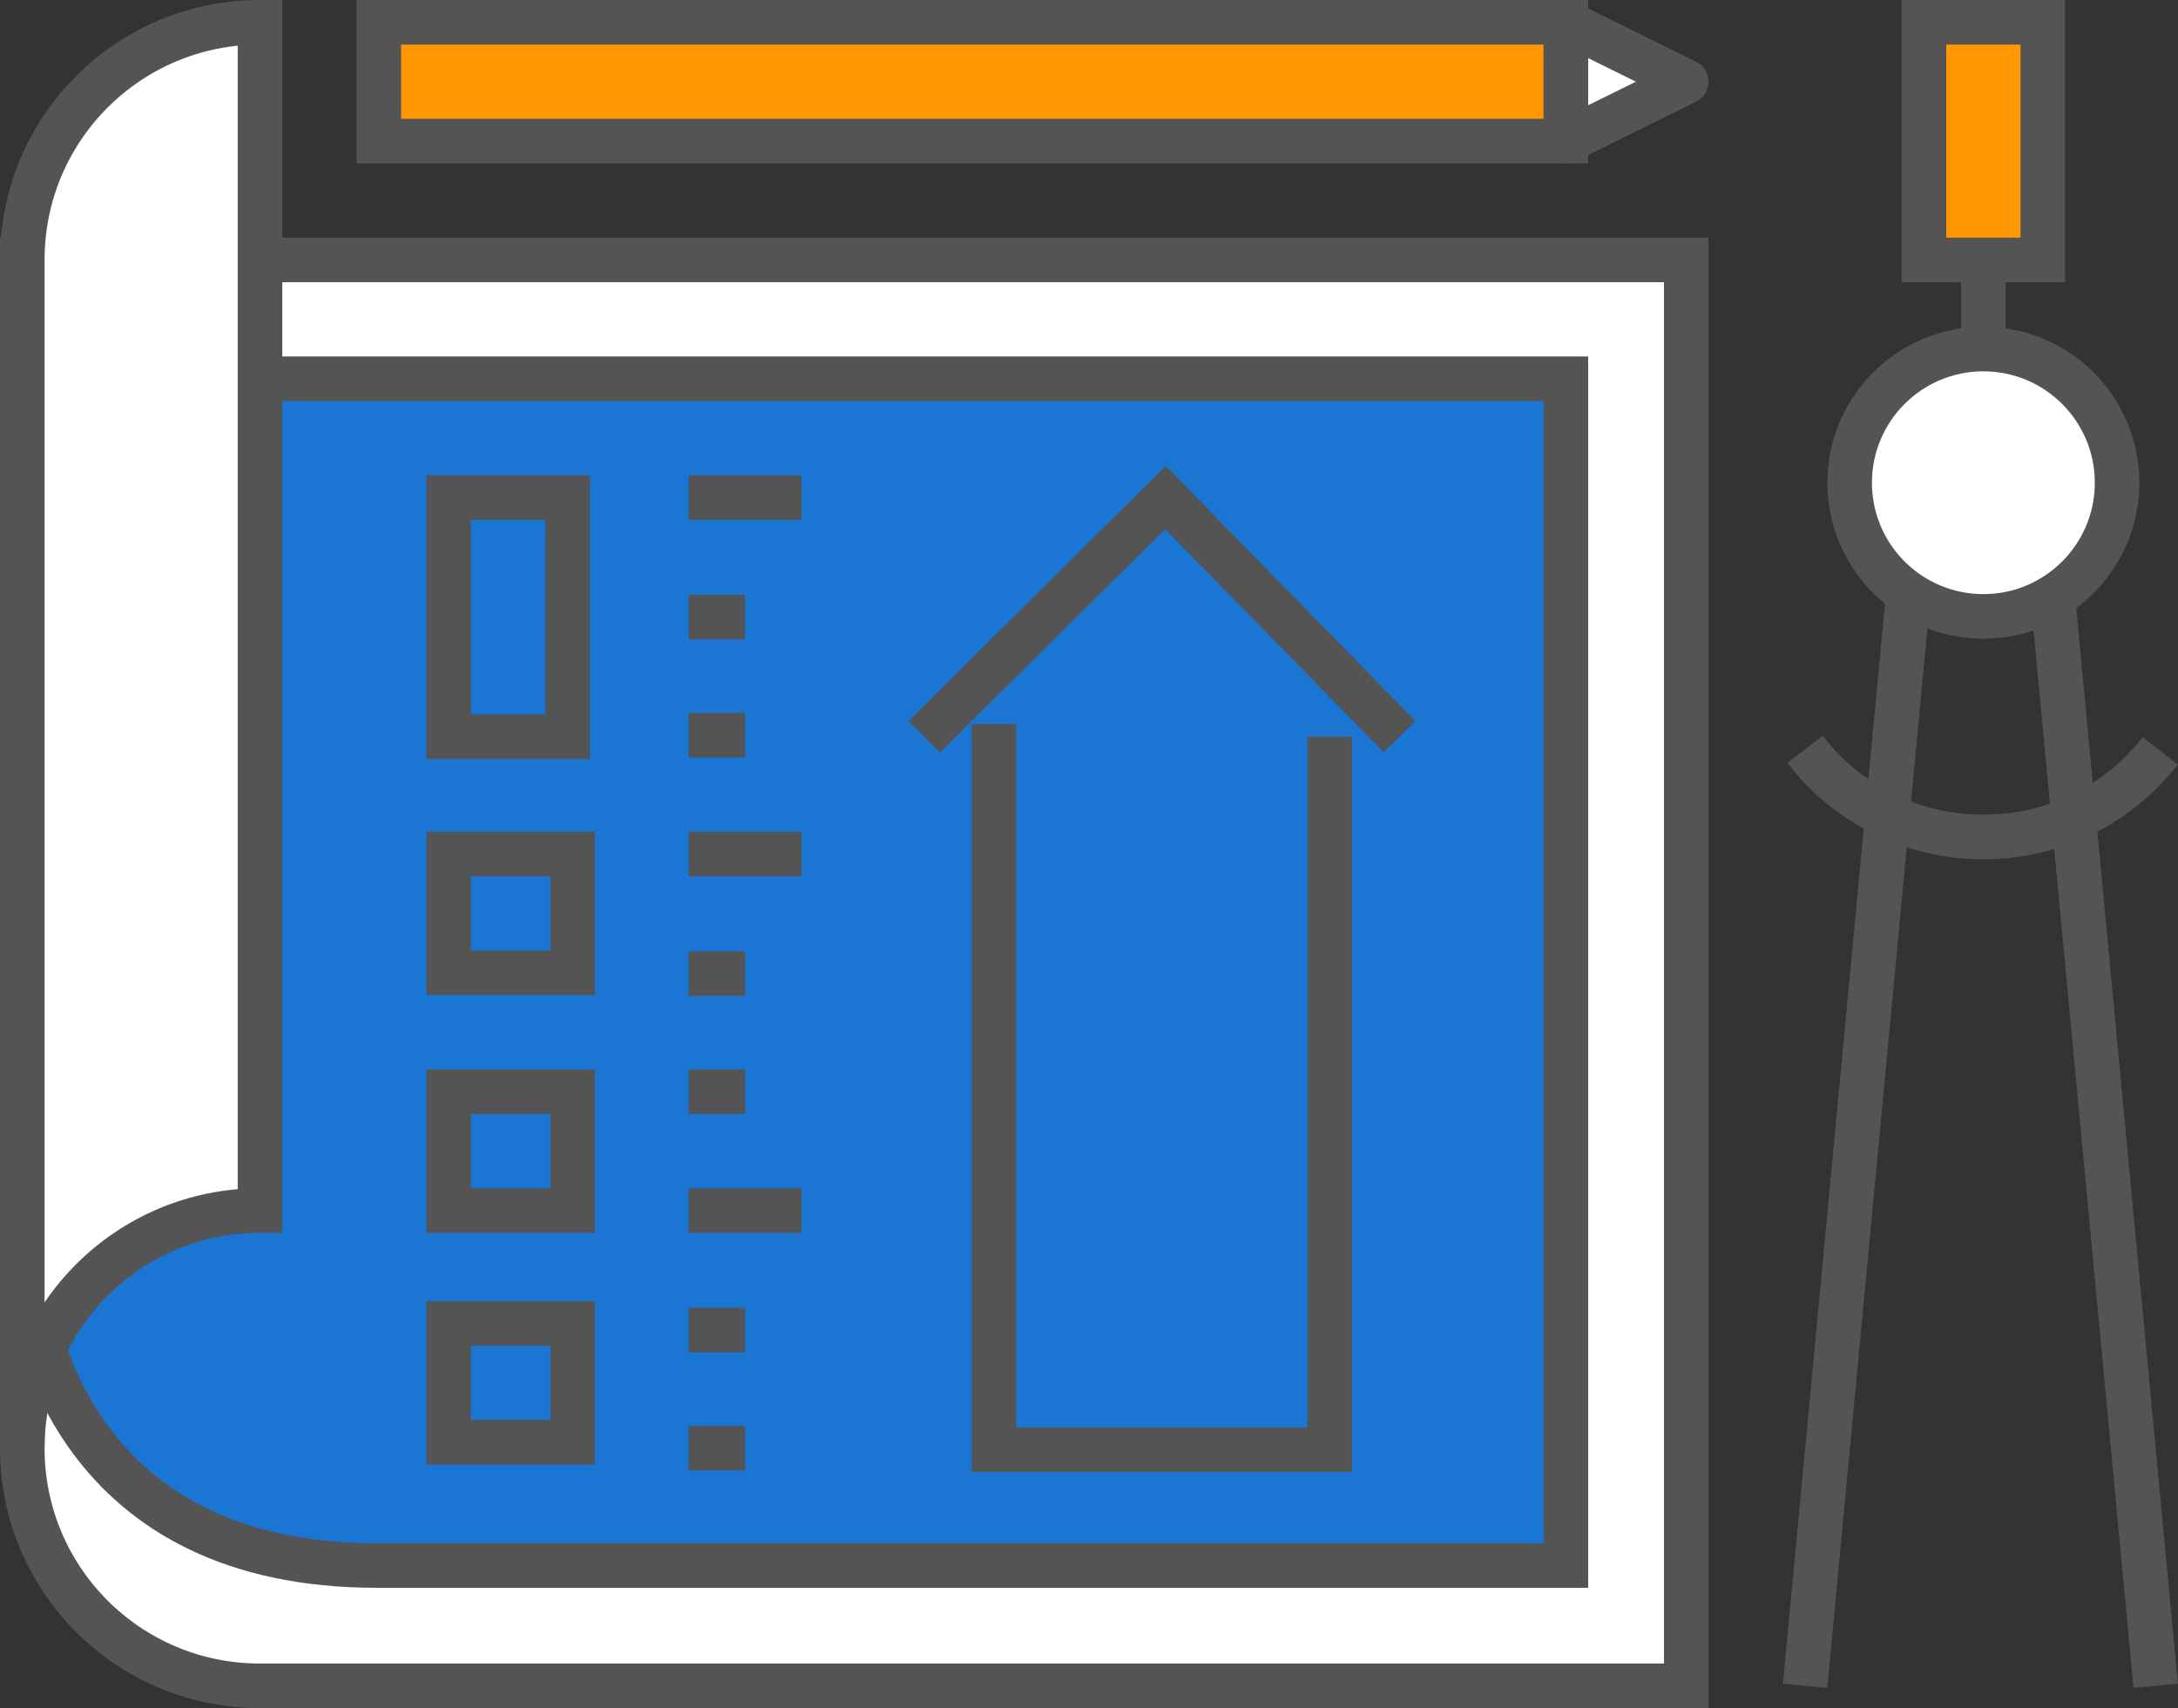 <?xml version="1.0" encoding="utf-8"?>
<!-- Generator: Adobe Illustrator 19.0.0, SVG Export Plug-In . SVG Version: 6.00 Build 0)  -->
<svg version="1.1" id="Layer_1" xmlns="http://www.w3.org/2000/svg" xmlns:xlink="http://www.w3.org/1999/xlink" x="0px" y="0px"
	 viewBox="0 0 293.2 230" style="enable-background:new 0 0 293.2 230;" xml:space="preserve">
<rect x="0" y="0" width="293.2" height="230" fill="#333333" stroke="none"/>
<style type="text/css">
	.st0{fill:#FFFFFF;stroke:#545454;stroke-width:6;stroke-miterlimit:10;}
	.st1{fill:#1A76D2;stroke:#545454;stroke-width:6;stroke-miterlimit:10;}
	.st2{fill:#FF9802;stroke:#545454;stroke-width:6;stroke-miterlimit:10;}
	.st3{fill:#FFFFFF;stroke:#545454;stroke-width:6;stroke-linejoin:round;stroke-miterlimit:10;}
	.st4{fill:none;stroke:#545454;stroke-width:6;stroke-miterlimit:10;}
</style>
<g>
	<path class="st0" d="M227,35v192H35c-17.7,0-32-14.3-32-32V35H227z"/>
	<path class="st1" d="M210.8,51v159.8H50.7c-39,0-47.7-29.4-47.7-46.9V51H210.8z"/>
	<path class="st0" d="M3,195c0-17.7,14.3-32,32-32V3C17.3,3,3,17.3,3,35V195z"/>
	<rect x="51" y="3" class="st2" width="159.8" height="16"/>
	<polygon class="st3" points="227,11 210.8,3 210.8,19 	"/>
	<rect x="259" y="3" class="st2" width="16" height="32"/>
	<circle class="st0" cx="267" cy="65" r="18"/>
	<path class="st4" d="M243,100.9c5.5,7.2,14.2,11.8,24,11.8c9.7,0,18.3-4.5,23.8-11.6"/>
	<line class="st4" x1="267" y1="47" x2="267" y2="35"/>
	<line class="st4" x1="256.9" y1="79.9" x2="243" y2="227"/>
	<line class="st4" x1="276.3" y1="79.9" x2="290.2" y2="227"/>
	<g>
		<polyline class="st4" points="188.4,99.2 156.9,67 124.4,99.2 		"/>
		<polyline class="st4" points="179,99.2 179,195.2 133.8,195.2 133.8,97.5 		"/>
		<line class="st4" x1="92.7" y1="67" x2="107.9" y2="67"/>
		<line class="st4" x1="92.7" y1="83.1" x2="100.3" y2="83.1"/>
		<line class="st4" x1="92.7" y1="99" x2="100.3" y2="99"/>
		<line class="st4" x1="92.7" y1="115" x2="107.9" y2="115"/>
		<line class="st4" x1="92.7" y1="131.1" x2="100.3" y2="131.1"/>
		<line class="st4" x1="92.7" y1="147" x2="100.3" y2="147"/>
		<line class="st4" x1="92.7" y1="163" x2="107.9" y2="163"/>
		<line class="st4" x1="92.7" y1="179.1" x2="100.3" y2="179.1"/>
		<line class="st4" x1="92.7" y1="195" x2="100.3" y2="195"/>
		<rect x="60.4" y="67" class="st4" width="16" height="32.2"/>
		<rect x="60.4" y="115" class="st4" width="16.7" height="16"/>
		<rect x="60.4" y="147" class="st4" width="16.7" height="16"/>
		<rect x="60.4" y="178.2" class="st4" width="16.7" height="16"/>
	</g>
</g>
</svg>
